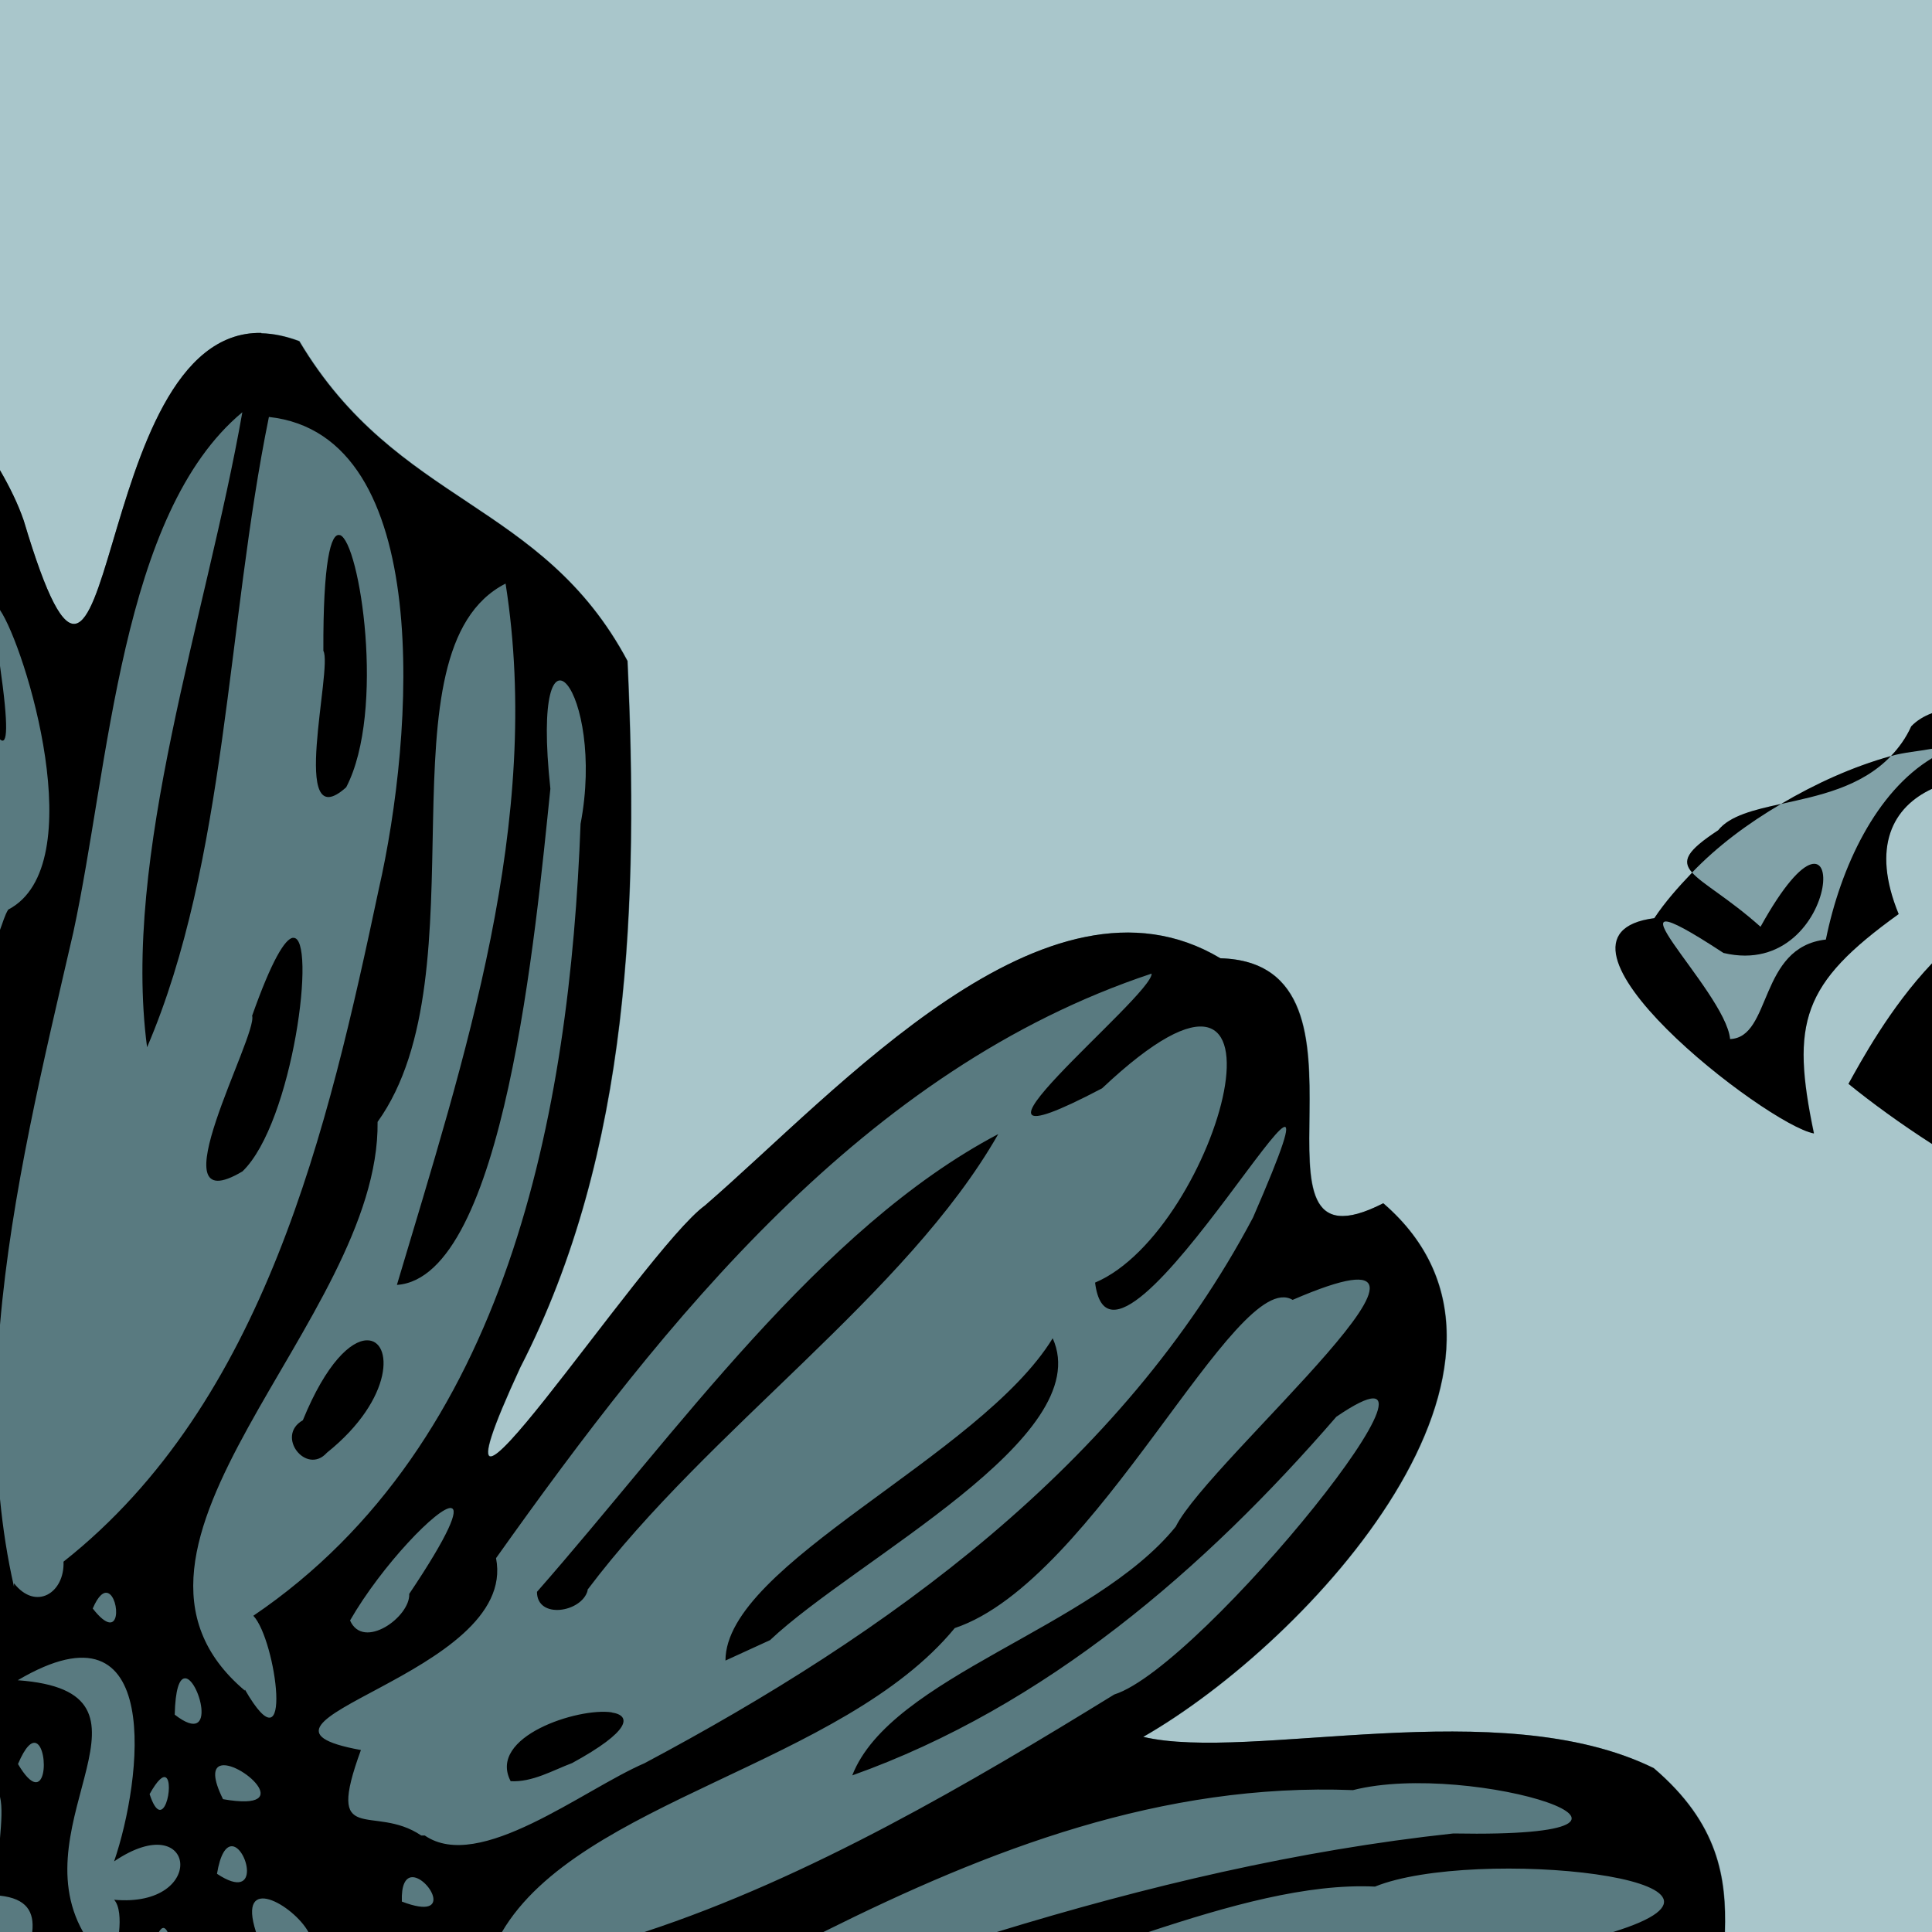 <?xml version="1.0" encoding="UTF-8" standalone="no"?>
<svg xmlns:dc="http://purl.org/dc/elements/1.1/" xmlns:cc="http://creativecommons.org/ns#" xmlns:rdf="http://www.w3.org/1999/02/22-rdf-syntax-ns#" xmlns:svg="http://www.w3.org/2000/svg" xmlns="http://www.w3.org/2000/svg" style="overflow:visible" xml:space="preserve" id="Layer_1" viewBox="0 0 16 16" height="100%" width="100%" version="1.1">
<defs id="defs279" />
<path id="rect5515" d="M 0,0 0,16 16,16 16,0 0,0 Z" style="fill:#a9c6cb;stroke-width:2;stroke-linecap:butt;marker:none" />
<path id="path5517" d="m 16,5.906 c -0.065,0.025 -0.124,0.059 -0.171,0.109 -0.044,0.098 -0.102,0.177 -0.167,0.246 -0.323,0.090 -0.626,0.230 -0.910,0.396 -0.222,0.048 -0.425,0.097 -0.521,0.218 -0.260,0.171 -0.302,0.251 -0.214,0.349 -0.115,0.120 -0.225,0.244 -0.314,0.378 -1.097,0.143 0.932,1.712 1.322,1.783 C 14.830,8.468 14.921,8.147 15.724,7.570 15.494,7.009 15.678,6.682 16,6.533 L 16,5.906 Z m 0,2.072 C 15.650,8.346 15.409,8.795 15.308,8.976 15.504,9.135 15.742,9.308 16,9.474 l 0,-1.496 z" style="fill:#82a2a8;fill-opacity:1" />
<path id="path5519" d="M 2.164,2.757 C 0.716,2.731 0.975,6.918 0.197,4.312 0.149,4.172 0.080,4.032 0,3.894 L 0,16 14.287,16 c 0.014,-0.446 -0.050,-0.898 -0.589,-1.357 -1.28,-0.630 -3.338,-0.049 -4.228,-0.259 1.38,-0.79 3.508,-3.109 1.988,-4.419 -1.29,0.660 0.110,-1.989 -1.349,-2.029 -1.44,-0.860 -3.169,1.098 -4.269,2.048 -0.51,0.370 -2.509,3.459 -1.529,1.339 0.92,-1.790 0.978,-3.879 0.888,-5.849 -0.71,-1.33 -1.908,-1.290 -2.718,-2.650 -0.112,-0.042 -0.217,-0.062 -0.314,-0.064 z" style="fill:#597a80;fill-opacity:1" />
<path id="path5521" d="M 2.164,2.757 C 0.716,2.731 0.975,6.918 0.197,4.312 0.149,4.172 0.080,4.032 0,3.894 L 0,5.052 C 0.207,5.354 0.767,7.169 0.068,7.533 0.040,7.577 0.022,7.644 0,7.701 L 0,10.972 C 0.093,9.885 0.362,8.785 0.607,7.722 c 0.3,-1.389 0.390,-3.468 1.400,-4.308 -0.299,1.7 -0.999,3.669 -0.789,5.259 0.66,-1.54 0.659,-3.510 1.009,-5.220 1.38,0.15 1.200,2.640 0.910,3.910 -0.42,1.980 -0.941,4.250 -2.611,5.570 0.01,0.26 -0.230,0.409 -0.410,0.179 l 0,0.029 C 0.061,12.901 0.024,12.659 0,12.414 l 0,2.466 c 0.021,0.086 0.011,0.214 0,0.343 l 0,0.476 C 0.219,15.723 0.286,15.830 0.267,16 l 0.421,0 c -0.521,-0.919 0.779,-1.989 -0.541,-2.085 1.219,-0.72 1.028,0.830 0.798,1.5 0.68,-0.46 0.78,0.388 0,0.318 0.046,0.050 0.052,0.161 0.041,0.267 l 0.330,0 c 0.030,-0.052 0.053,-0.037 0.072,0 l 0.732,0 C 1.961,15.507 2.430,15.776 2.554,16 l 1.603,0 c 0.639,-1.090 2.816,-1.383 3.75,-2.517 1.17,-0.39 2.328,-2.998 2.798,-2.718 1.78,-0.770 -0.698,1.328 -0.968,1.878 -0.68,0.84 -2.359,1.240 -2.679,2.060 1.6,-0.57 2.919,-1.710 4.009,-2.970 1.23,-0.84 -1.109,2.070 -1.839,2.300 C 8.045,14.761 6.705,15.551 5.337,16 l 1.482,0 c 1.375,-0.686 2.805,-1.237 4.386,-1.175 0.98,-0.25 3.030,0.399 0.830,0.359 C 10.748,15.323 9.492,15.621 8.255,16 l 1.257,0 c 0.660,-0.218 1.314,-0.403 1.875,-0.376 0.825,-0.334 3.396,-0.063 1.972,0.376 l 0.925,0 c 0.014,-0.446 -0.051,-0.898 -0.589,-1.357 -1.28,-0.63 -3.338,-0.049 -4.228,-0.259 1.38,-0.79 3.508,-3.109 1.988,-4.419 -1.29,0.660 0.110,-1.989 -1.349,-2.029 -1.44,-0.860 -3.169,1.098 -4.269,2.048 -0.51,0.370 -2.509,3.461 -1.529,1.341 0.92,-1.790 0.978,-3.881 0.888,-5.851 -0.71,-1.33 -1.908,-1.288 -2.718,-2.648 -0.112,-0.042 -0.217,-0.064 -0.314,-0.066 z m 0.650,1.675 c -0.075,-0.024 -0.139,0.227 -0.136,0.958 0.08,0.14 -0.290,1.560 0.189,1.130 0.329,-0.632 0.112,-2.035 -0.052,-2.089 z M 4.187,4.833 c 0.31,1.97 -0.340,3.928 -0.900,5.808 0.89,-0.06 1.151,-2.949 1.271,-4.109 -0.17,-1.58 0.46,-0.808 0.25,0.291 -0.09,2.39 -0.600,5.128 -2.710,6.558 0.19,0.2 0.339,1.321 -0.070,0.611 l 0,0.009 c -1.41,-1.19 1.119,-3.060 1.099,-4.710 0.89,-1.240 -0.019,-3.908 1.060,-4.458 z M 0,5.513 0,6.123 c 0.062,0.056 0.073,-0.098 0,-0.609 z m 2.427,2.253 c -0.066,0.007 -0.177,0.188 -0.339,0.646 0.05,0.16 -0.820,1.729 -0.080,1.289 C 2.427,9.298 2.627,7.746 2.427,7.767 Z M 9.537,8.062 c 0.02,0.18 -1.950,1.761 -0.410,0.951 1.75,-1.65 0.961,1.179 -0.058,1.609 0.15,1.2 2.338,-2.909 1.308,-0.539 -1.09,2.06 -3.029,3.449 -5.039,4.519 -0.51,0.22 -1.370,0.909 -1.820,0.599 l -0.029,0 c -0.4,-0.27 -0.8,0.111 -0.5,-0.708 -1.26,-0.23 1.309,-0.619 1.119,-1.589 1.4,-1.97 3.049,-4.051 5.429,-4.841 z M 8.267,9.392 c -1.48,0.780 -2.670,2.481 -3.820,3.791 0,0.23 0.369,0.170 0.419,-0.009 l 0,-0.009 c 1,-1.33 2.640,-2.441 3.400,-3.771 z M 8.718,11.083 c -0.6,0.98 -2.710,1.869 -2.710,2.669 l 0.369,-0.169 c 0.71,-0.67 2.711,-1.68 2.341,-2.5 z m -5.681,0.017 c -0.130,0.003 -0.334,0.185 -0.529,0.662 -0.229,0.13 0.029,0.459 0.199,0.269 0.562,-0.45 0.547,-0.938 0.330,-0.931 z m 0.701,1.390 c 0.060,0.011 -0.012,0.208 -0.349,0.710 0.01,0.19 -0.380,0.470 -0.490,0.220 0.262,-0.456 0.738,-0.951 0.839,-0.931 z m -2.845,0.703 c 0.101,0.034 0.115,0.436 -0.125,0.128 0.047,-0.11 0.091,-0.140 0.125,-0.128 z m 0.632,0.707 c 0.117,-0.029 0.289,0.585 -0.078,0.300 0.005,-0.21 0.038,-0.291 0.078,-0.300 z m 3.541,0.281 c -0.276,-0.042 -1.031,0.201 -0.837,0.570 0.18,0.01 0.349,-0.090 0.509,-0.150 0.487,-0.266 0.494,-0.394 0.328,-0.419 z m -4.767,0.255 c 0.110,0.043 0.089,0.578 -0.150,0.173 0.062,-0.147 0.113,-0.188 0.150,-0.173 z m 1.521,0.189 c 0.15,-0.063 0.664,0.387 0.027,0.275 -0.087,-0.175 -0.077,-0.254 -0.027,-0.275 z m -0.447,0.095 c 0.073,0.040 -0.022,0.483 -0.134,0.138 0.067,-0.12 0.110,-0.152 0.134,-0.138 z m 0.541,0.570 c 0.132,-0.014 0.257,0.476 -0.117,0.228 0.027,-0.162 0.072,-0.223 0.117,-0.228 z m 1.490,0.257 c 0.137,-0.023 0.373,0.373 -0.076,0.201 -0.005,-0.137 0.030,-0.193 0.076,-0.201 z" />
<path id="path5527" d="M 16,5.906 C 15.934,5.931 15.875,5.966 15.828,6.015 15.783,6.114 15.725,6.193 15.660,6.261 15.771,6.230 15.886,6.222 16,6.201 L 16,5.906 Z M 15.660,6.261 C 15.336,6.352 15.033,6.491 14.75,6.658 15.059,6.590 15.413,6.520 15.660,6.261 Z M 14.75,6.658 c -0.222,0.048 -0.425,0.097 -0.521,0.218 C 13.968,7.048 13.926,7.128 14.013,7.226 14.223,7.007 14.474,6.820 14.75,6.658 Z m -0.736,0.568 c -0.115,0.120 -0.225,0.244 -0.314,0.378 -1.097,0.143 0.932,1.712 1.322,1.783 C 14.830,8.468 14.921,8.147 15.724,7.570 15.494,7.009 15.678,6.682 16,6.533 L 16,6.279 C 15.538,6.557 15.244,7.176 15.121,7.781 14.562,7.843 14.674,8.592 14.328,8.605 14.290,8.197 13.135,7.146 14.273,7.892 15.281,8.132 15.347,6.289 14.580,7.675 14.314,7.438 14.099,7.323 14.013,7.226 Z M 16,7.978 C 15.650,8.346 15.409,8.795 15.308,8.976 15.504,9.135 15.742,9.308 16,9.474 l 0,-1.496 z" />
</svg>
